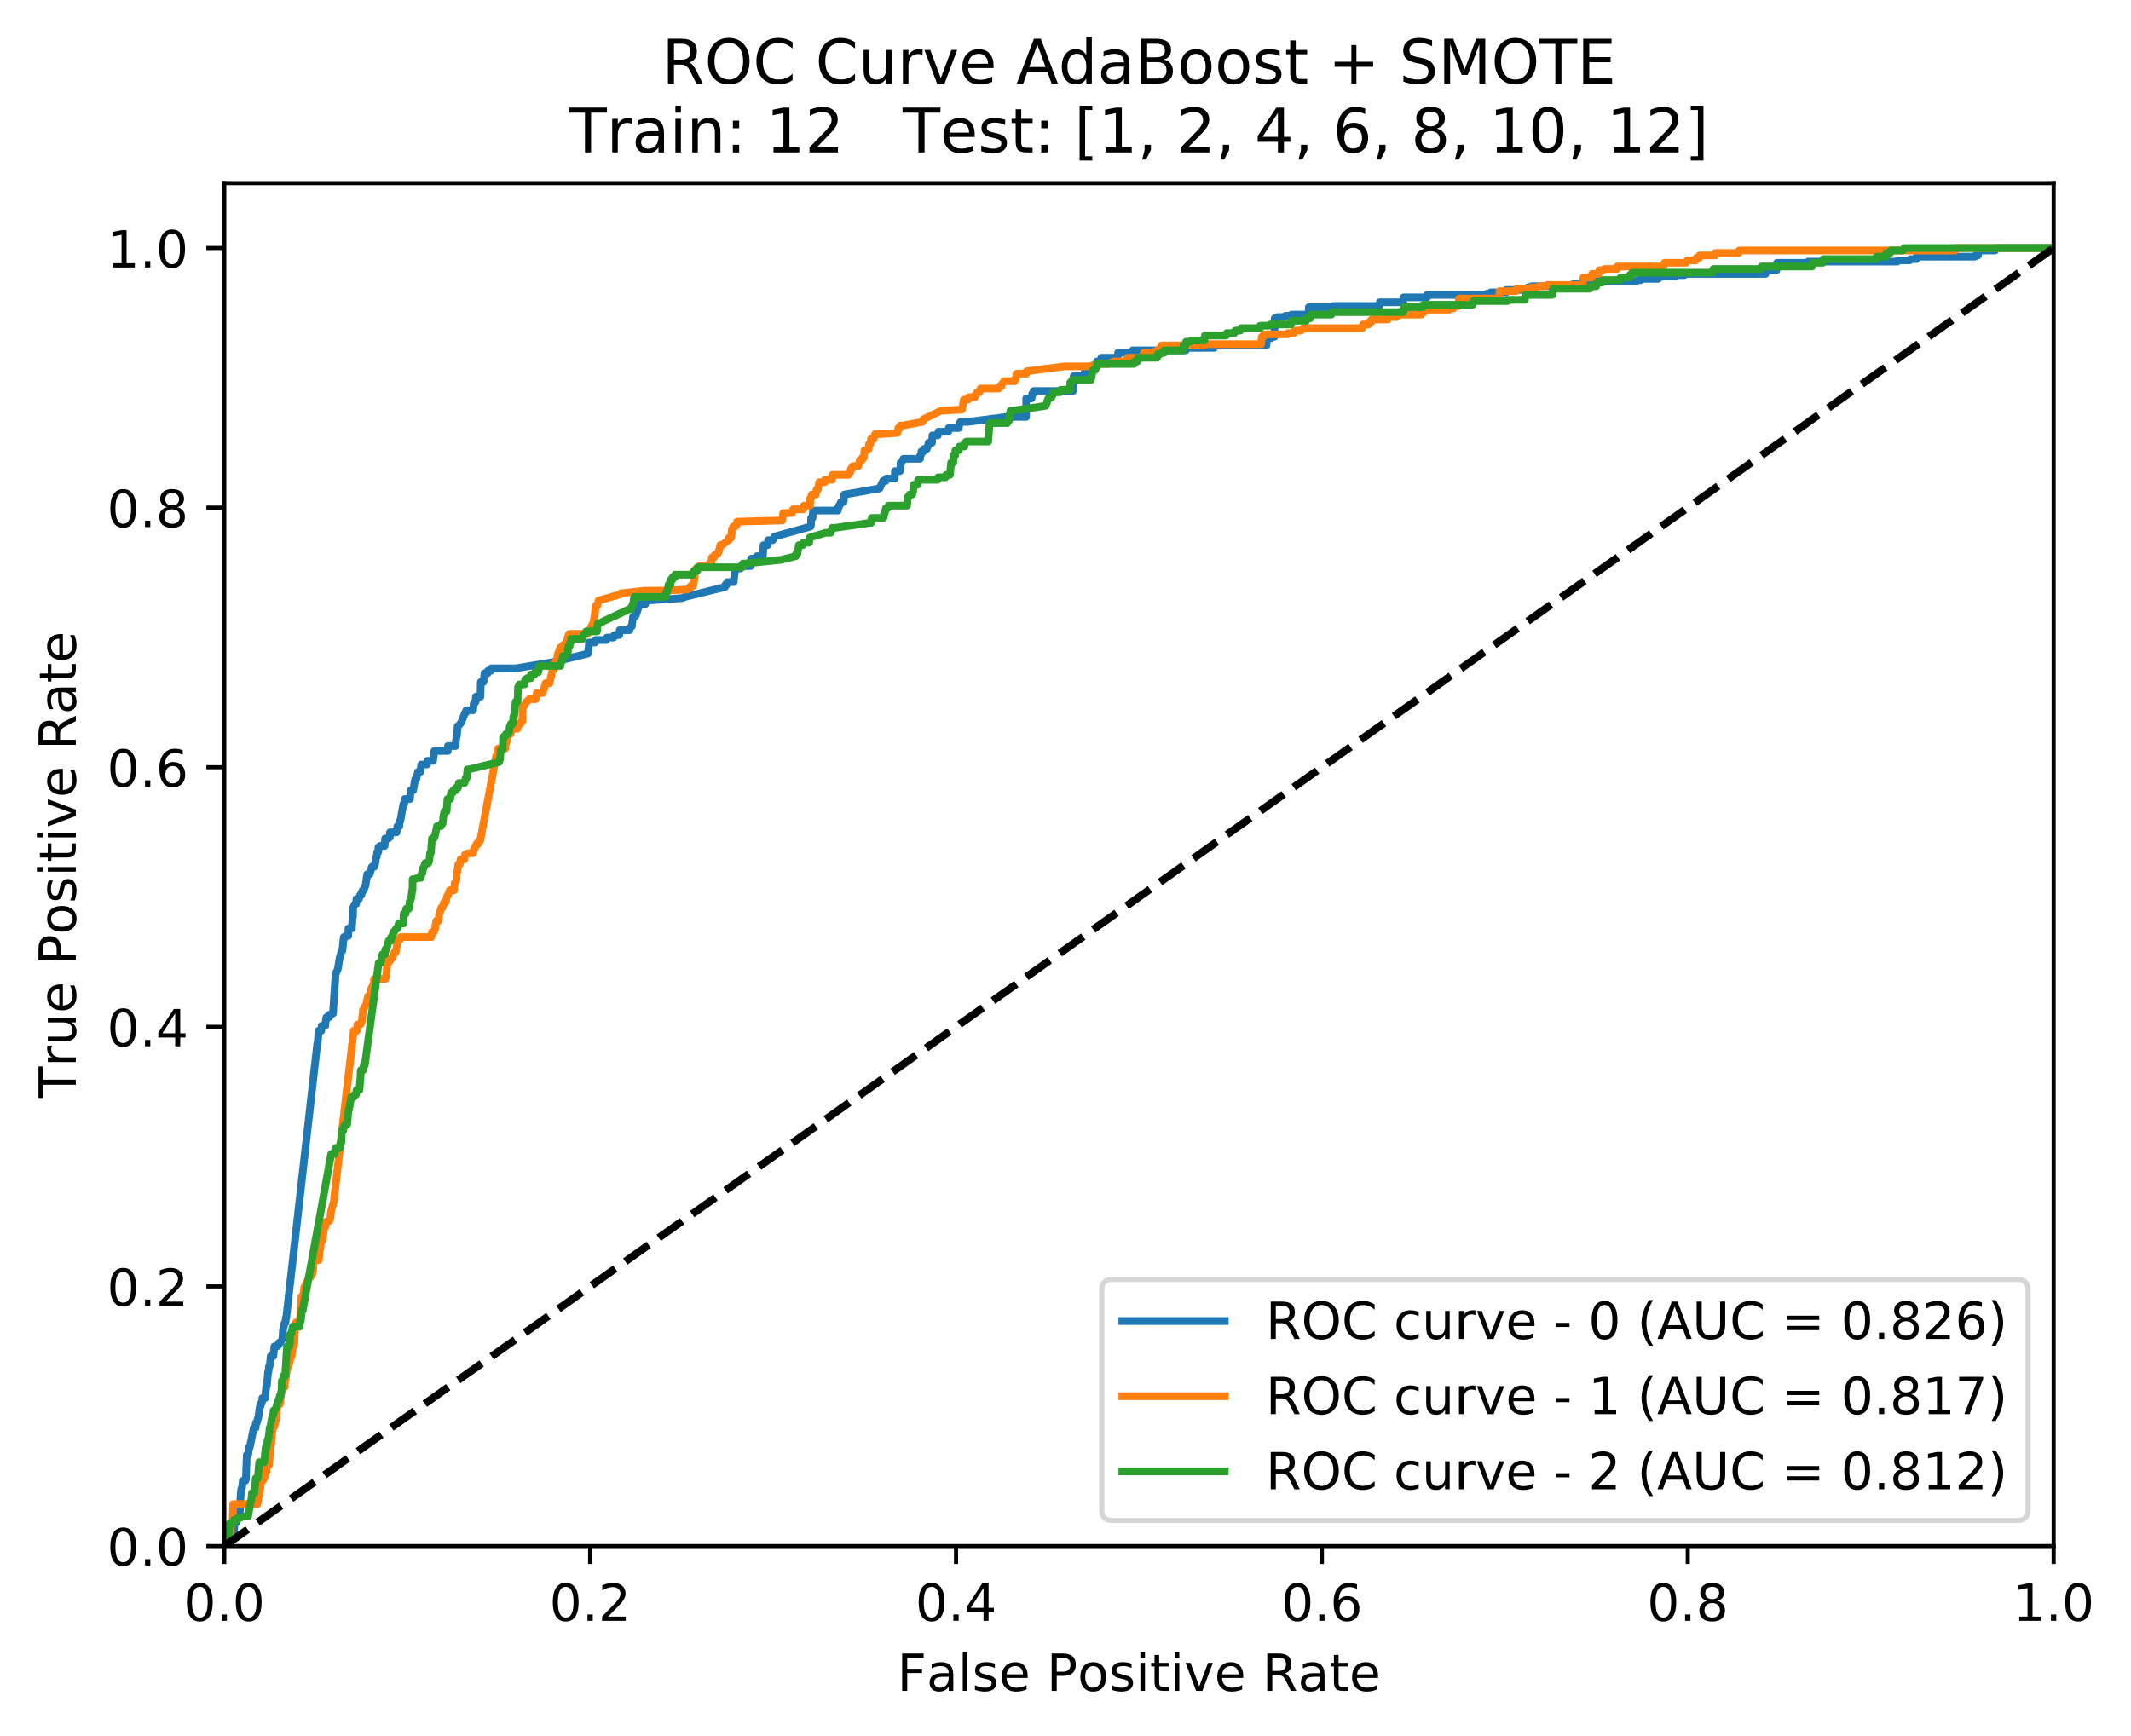 <?xml version="1.0" encoding="utf-8" standalone="no"?>
<!DOCTYPE svg PUBLIC "-//W3C//DTD SVG 1.1//EN"
  "http://www.w3.org/Graphics/SVG/1.1/DTD/svg11.dtd">
<!-- Created with matplotlib (http://matplotlib.org/) -->
<svg height="339pt" version="1.1" viewBox="0 0 416 339" width="416pt" xmlns="http://www.w3.org/2000/svg" xmlns:xlink="http://www.w3.org/1999/xlink">
 <defs>
  <style type="text/css">
*{stroke-linecap:butt;stroke-linejoin:round;}
  </style>
 </defs>
 <g id="figure_1">
  <g id="patch_1">
   <path d="M 0 339.424 
L 416.053 339.424 
L 416.053 0 
L 0 0 
z
" style="fill:#ffffff;"/>
  </g>
  <g id="axes_1">
   <g id="patch_2">
    <path d="M 43.781 301.868 
L 400.901 301.868 
L 400.901 35.755 
L 43.781 35.755 
z
" style="fill:#ffffff;"/>
   </g>
   <g id="matplotlib.axis_1">
    <g id="xtick_1">
     <g id="line2d_1">
      <defs>
       <path d="M 0 0 
L 0 3.5 
" id="mff4fdbb12c" style="stroke:#000000;stroke-width:0.8;"/>
      </defs>
      <g>
       <use style="stroke:#000000;stroke-width:0.8;" x="43.781" xlink:href="#mff4fdbb12c" y="301.868"/>
      </g>
     </g>
     <g id="text_1">
      <!-- 0.0 -->
      <defs>
       <path d="M 31.781 66.406 
Q 24.172 66.406 20.328 58.906 
Q 16.5 51.422 16.5 36.375 
Q 16.5 21.391 20.328 13.891 
Q 24.172 6.391 31.781 6.391 
Q 39.453 6.391 43.281 13.891 
Q 47.125 21.391 47.125 36.375 
Q 47.125 51.422 43.281 58.906 
Q 39.453 66.406 31.781 66.406 
M 31.781 74.219 
Q 44.047 74.219 50.516 64.516 
Q 56.984 54.828 56.984 36.375 
Q 56.984 17.969 50.516 8.266 
Q 44.047 -1.422 31.781 -1.422 
Q 19.531 -1.422 13.062 8.266 
Q 6.594 17.969 6.594 36.375 
Q 6.594 54.828 13.062 64.516 
Q 19.531 74.219 31.781 74.219 
" id="DejaVuSans-30"/>
       <path d="M 10.688 12.406 
L 21 12.406 
L 21 0 
L 10.688 0 
z
" id="DejaVuSans-2e"/>
      </defs>
      <g transform="translate(35.83 316.466)scale(0.1 -0.1)">
       <use xlink:href="#DejaVuSans-30"/>
       <use x="63.623" xlink:href="#DejaVuSans-2e"/>
       <use x="95.41" xlink:href="#DejaVuSans-30"/>
      </g>
     </g>
    </g>
    <g id="xtick_2">
     <g id="line2d_2">
      <g>
       <use style="stroke:#000000;stroke-width:0.8;" x="115.205" xlink:href="#mff4fdbb12c" y="301.868"/>
      </g>
     </g>
     <g id="text_2">
      <!-- 0.2 -->
      <defs>
       <path d="M 19.188 8.297 
L 53.609 8.297 
L 53.609 0 
L 7.328 0 
L 7.328 8.297 
Q 12.938 14.109 22.625 23.891 
Q 32.328 33.688 34.812 36.531 
Q 39.547 41.844 41.422 45.531 
Q 43.312 49.219 43.312 52.781 
Q 43.312 58.594 39.234 62.25 
Q 35.156 65.922 28.609 65.922 
Q 23.969 65.922 18.812 64.312 
Q 13.672 62.703 7.812 59.422 
L 7.812 69.391 
Q 13.766 71.781 18.938 73 
Q 24.125 74.219 28.422 74.219 
Q 39.75 74.219 46.484 68.547 
Q 53.219 62.891 53.219 53.422 
Q 53.219 48.922 51.531 44.891 
Q 49.859 40.875 45.406 35.406 
Q 44.188 33.984 37.641 27.219 
Q 31.109 20.453 19.188 8.297 
" id="DejaVuSans-32"/>
      </defs>
      <g transform="translate(107.254 316.466)scale(0.1 -0.1)">
       <use xlink:href="#DejaVuSans-30"/>
       <use x="63.623" xlink:href="#DejaVuSans-2e"/>
       <use x="95.41" xlink:href="#DejaVuSans-32"/>
      </g>
     </g>
    </g>
    <g id="xtick_3">
     <g id="line2d_3">
      <g>
       <use style="stroke:#000000;stroke-width:0.8;" x="186.629" xlink:href="#mff4fdbb12c" y="301.868"/>
      </g>
     </g>
     <g id="text_3">
      <!-- 0.4 -->
      <defs>
       <path d="M 37.797 64.312 
L 12.891 25.391 
L 37.797 25.391 
z
M 35.203 72.906 
L 47.609 72.906 
L 47.609 25.391 
L 58.016 25.391 
L 58.016 17.188 
L 47.609 17.188 
L 47.609 0 
L 37.797 0 
L 37.797 17.188 
L 4.891 17.188 
L 4.891 26.703 
z
" id="DejaVuSans-34"/>
      </defs>
      <g transform="translate(178.678 316.466)scale(0.1 -0.1)">
       <use xlink:href="#DejaVuSans-30"/>
       <use x="63.623" xlink:href="#DejaVuSans-2e"/>
       <use x="95.41" xlink:href="#DejaVuSans-34"/>
      </g>
     </g>
    </g>
    <g id="xtick_4">
     <g id="line2d_4">
      <g>
       <use style="stroke:#000000;stroke-width:0.8;" x="258.053" xlink:href="#mff4fdbb12c" y="301.868"/>
      </g>
     </g>
     <g id="text_4">
      <!-- 0.6 -->
      <defs>
       <path d="M 33.016 40.375 
Q 26.375 40.375 22.484 35.828 
Q 18.609 31.297 18.609 23.391 
Q 18.609 15.531 22.484 10.953 
Q 26.375 6.391 33.016 6.391 
Q 39.656 6.391 43.531 10.953 
Q 47.406 15.531 47.406 23.391 
Q 47.406 31.297 43.531 35.828 
Q 39.656 40.375 33.016 40.375 
M 52.594 71.297 
L 52.594 62.312 
Q 48.875 64.062 45.094 64.984 
Q 41.312 65.922 37.594 65.922 
Q 27.828 65.922 22.672 59.328 
Q 17.531 52.734 16.797 39.406 
Q 19.672 43.656 24.016 45.922 
Q 28.375 48.188 33.594 48.188 
Q 44.578 48.188 50.953 41.516 
Q 57.328 34.859 57.328 23.391 
Q 57.328 12.156 50.688 5.359 
Q 44.047 -1.422 33.016 -1.422 
Q 20.359 -1.422 13.672 8.266 
Q 6.984 17.969 6.984 36.375 
Q 6.984 53.656 15.188 63.938 
Q 23.391 74.219 37.203 74.219 
Q 40.922 74.219 44.703 73.484 
Q 48.484 72.75 52.594 71.297 
" id="DejaVuSans-36"/>
      </defs>
      <g transform="translate(250.102 316.466)scale(0.1 -0.1)">
       <use xlink:href="#DejaVuSans-30"/>
       <use x="63.623" xlink:href="#DejaVuSans-2e"/>
       <use x="95.41" xlink:href="#DejaVuSans-36"/>
      </g>
     </g>
    </g>
    <g id="xtick_5">
     <g id="line2d_5">
      <g>
       <use style="stroke:#000000;stroke-width:0.8;" x="329.477" xlink:href="#mff4fdbb12c" y="301.868"/>
      </g>
     </g>
     <g id="text_5">
      <!-- 0.8 -->
      <defs>
       <path d="M 31.781 34.625 
Q 24.75 34.625 20.719 30.859 
Q 16.703 27.094 16.703 20.516 
Q 16.703 13.922 20.719 10.156 
Q 24.75 6.391 31.781 6.391 
Q 38.812 6.391 42.859 10.172 
Q 46.922 13.969 46.922 20.516 
Q 46.922 27.094 42.891 30.859 
Q 38.875 34.625 31.781 34.625 
M 21.922 38.812 
Q 15.578 40.375 12.031 44.719 
Q 8.5 49.078 8.5 55.328 
Q 8.5 64.062 14.719 69.141 
Q 20.953 74.219 31.781 74.219 
Q 42.672 74.219 48.875 69.141 
Q 55.078 64.062 55.078 55.328 
Q 55.078 49.078 51.531 44.719 
Q 48 40.375 41.703 38.812 
Q 48.828 37.156 52.797 32.312 
Q 56.781 27.484 56.781 20.516 
Q 56.781 9.906 50.312 4.234 
Q 43.844 -1.422 31.781 -1.422 
Q 19.734 -1.422 13.25 4.234 
Q 6.781 9.906 6.781 20.516 
Q 6.781 27.484 10.781 32.312 
Q 14.797 37.156 21.922 38.812 
M 18.312 54.391 
Q 18.312 48.734 21.844 45.562 
Q 25.391 42.391 31.781 42.391 
Q 38.141 42.391 41.719 45.562 
Q 45.312 48.734 45.312 54.391 
Q 45.312 60.062 41.719 63.234 
Q 38.141 66.406 31.781 66.406 
Q 25.391 66.406 21.844 63.234 
Q 18.312 60.062 18.312 54.391 
" id="DejaVuSans-38"/>
      </defs>
      <g transform="translate(321.526 316.466)scale(0.1 -0.1)">
       <use xlink:href="#DejaVuSans-30"/>
       <use x="63.623" xlink:href="#DejaVuSans-2e"/>
       <use x="95.41" xlink:href="#DejaVuSans-38"/>
      </g>
     </g>
    </g>
    <g id="xtick_6">
     <g id="line2d_6">
      <g>
       <use style="stroke:#000000;stroke-width:0.8;" x="400.901" xlink:href="#mff4fdbb12c" y="301.868"/>
      </g>
     </g>
     <g id="text_6">
      <!-- 1.0 -->
      <defs>
       <path d="M 12.406 8.297 
L 28.516 8.297 
L 28.516 63.922 
L 10.984 60.406 
L 10.984 69.391 
L 28.422 72.906 
L 38.281 72.906 
L 38.281 8.297 
L 54.391 8.297 
L 54.391 0 
L 12.406 0 
z
" id="DejaVuSans-31"/>
      </defs>
      <g transform="translate(392.95 316.466)scale(0.1 -0.1)">
       <use xlink:href="#DejaVuSans-31"/>
       <use x="63.623" xlink:href="#DejaVuSans-2e"/>
       <use x="95.41" xlink:href="#DejaVuSans-30"/>
      </g>
     </g>
    </g>
    <g id="text_7">
     <!-- False Positive Rate -->
     <defs>
      <path d="M 9.812 72.906 
L 51.703 72.906 
L 51.703 64.594 
L 19.672 64.594 
L 19.672 43.109 
L 48.578 43.109 
L 48.578 34.812 
L 19.672 34.812 
L 19.672 0 
L 9.812 0 
z
" id="DejaVuSans-46"/>
      <path d="M 34.281 27.484 
Q 23.391 27.484 19.188 25 
Q 14.984 22.516 14.984 16.5 
Q 14.984 11.719 18.141 8.906 
Q 21.297 6.109 26.703 6.109 
Q 34.188 6.109 38.703 11.406 
Q 43.219 16.703 43.219 25.484 
L 43.219 27.484 
z
M 52.203 31.203 
L 52.203 0 
L 43.219 0 
L 43.219 8.297 
Q 40.141 3.328 35.547 0.953 
Q 30.953 -1.422 24.312 -1.422 
Q 15.922 -1.422 10.953 3.297 
Q 6 8.016 6 15.922 
Q 6 25.141 12.172 29.828 
Q 18.359 34.516 30.609 34.516 
L 43.219 34.516 
L 43.219 35.406 
Q 43.219 41.609 39.141 45 
Q 35.062 48.391 27.688 48.391 
Q 23 48.391 18.547 47.266 
Q 14.109 46.141 10.016 43.891 
L 10.016 52.203 
Q 14.938 54.109 19.578 55.047 
Q 24.219 56 28.609 56 
Q 40.484 56 46.344 49.844 
Q 52.203 43.703 52.203 31.203 
" id="DejaVuSans-61"/>
      <path d="M 9.422 75.984 
L 18.406 75.984 
L 18.406 0 
L 9.422 0 
z
" id="DejaVuSans-6c"/>
      <path d="M 44.281 53.078 
L 44.281 44.578 
Q 40.484 46.531 36.375 47.5 
Q 32.281 48.484 27.875 48.484 
Q 21.188 48.484 17.844 46.438 
Q 14.5 44.391 14.5 40.281 
Q 14.5 37.156 16.891 35.375 
Q 19.281 33.594 26.516 31.984 
L 29.594 31.297 
Q 39.156 29.25 43.188 25.516 
Q 47.219 21.781 47.219 15.094 
Q 47.219 7.469 41.188 3.016 
Q 35.156 -1.422 24.609 -1.422 
Q 20.219 -1.422 15.453 -0.562 
Q 10.688 0.297 5.422 2 
L 5.422 11.281 
Q 10.406 8.688 15.234 7.391 
Q 20.062 6.109 24.812 6.109 
Q 31.156 6.109 34.562 8.281 
Q 37.984 10.453 37.984 14.406 
Q 37.984 18.062 35.516 20.016 
Q 33.062 21.969 24.703 23.781 
L 21.578 24.516 
Q 13.234 26.266 9.516 29.906 
Q 5.812 33.547 5.812 39.891 
Q 5.812 47.609 11.281 51.797 
Q 16.75 56 26.812 56 
Q 31.781 56 36.172 55.266 
Q 40.578 54.547 44.281 53.078 
" id="DejaVuSans-73"/>
      <path d="M 56.203 29.594 
L 56.203 25.203 
L 14.891 25.203 
Q 15.484 15.922 20.484 11.062 
Q 25.484 6.203 34.422 6.203 
Q 39.594 6.203 44.453 7.469 
Q 49.312 8.734 54.109 11.281 
L 54.109 2.781 
Q 49.266 0.734 44.188 -0.344 
Q 39.109 -1.422 33.891 -1.422 
Q 20.797 -1.422 13.156 6.188 
Q 5.516 13.812 5.516 26.812 
Q 5.516 40.234 12.766 48.109 
Q 20.016 56 32.328 56 
Q 43.359 56 49.781 48.891 
Q 56.203 41.797 56.203 29.594 
M 47.219 32.234 
Q 47.125 39.594 43.094 43.984 
Q 39.062 48.391 32.422 48.391 
Q 24.906 48.391 20.391 44.141 
Q 15.875 39.891 15.188 32.172 
z
" id="DejaVuSans-65"/>
      <path id="DejaVuSans-20"/>
      <path d="M 19.672 64.797 
L 19.672 37.406 
L 32.078 37.406 
Q 38.969 37.406 42.719 40.969 
Q 46.484 44.531 46.484 51.125 
Q 46.484 57.672 42.719 61.234 
Q 38.969 64.797 32.078 64.797 
z
M 9.812 72.906 
L 32.078 72.906 
Q 44.344 72.906 50.609 67.359 
Q 56.891 61.812 56.891 51.125 
Q 56.891 40.328 50.609 34.812 
Q 44.344 29.297 32.078 29.297 
L 19.672 29.297 
L 19.672 0 
L 9.812 0 
z
" id="DejaVuSans-50"/>
      <path d="M 30.609 48.391 
Q 23.391 48.391 19.188 42.75 
Q 14.984 37.109 14.984 27.297 
Q 14.984 17.484 19.156 11.844 
Q 23.344 6.203 30.609 6.203 
Q 37.797 6.203 41.984 11.859 
Q 46.188 17.531 46.188 27.297 
Q 46.188 37.016 41.984 42.703 
Q 37.797 48.391 30.609 48.391 
M 30.609 56 
Q 42.328 56 49.016 48.375 
Q 55.719 40.766 55.719 27.297 
Q 55.719 13.875 49.016 6.219 
Q 42.328 -1.422 30.609 -1.422 
Q 18.844 -1.422 12.172 6.219 
Q 5.516 13.875 5.516 27.297 
Q 5.516 40.766 12.172 48.375 
Q 18.844 56 30.609 56 
" id="DejaVuSans-6f"/>
      <path d="M 9.422 54.688 
L 18.406 54.688 
L 18.406 0 
L 9.422 0 
z
M 9.422 75.984 
L 18.406 75.984 
L 18.406 64.594 
L 9.422 64.594 
z
" id="DejaVuSans-69"/>
      <path d="M 18.312 70.219 
L 18.312 54.688 
L 36.812 54.688 
L 36.812 47.703 
L 18.312 47.703 
L 18.312 18.016 
Q 18.312 11.328 20.141 9.422 
Q 21.969 7.516 27.594 7.516 
L 36.812 7.516 
L 36.812 0 
L 27.594 0 
Q 17.188 0 13.234 3.875 
Q 9.281 7.766 9.281 18.016 
L 9.281 47.703 
L 2.688 47.703 
L 2.688 54.688 
L 9.281 54.688 
L 9.281 70.219 
z
" id="DejaVuSans-74"/>
      <path d="M 2.984 54.688 
L 12.5 54.688 
L 29.594 8.797 
L 46.688 54.688 
L 56.203 54.688 
L 35.688 0 
L 23.484 0 
z
" id="DejaVuSans-76"/>
      <path d="M 44.391 34.188 
Q 47.562 33.109 50.562 29.594 
Q 53.562 26.078 56.594 19.922 
L 66.609 0 
L 56 0 
L 46.688 18.703 
Q 43.062 26.031 39.672 28.422 
Q 36.281 30.812 30.422 30.812 
L 19.672 30.812 
L 19.672 0 
L 9.812 0 
L 9.812 72.906 
L 32.078 72.906 
Q 44.578 72.906 50.734 67.672 
Q 56.891 62.453 56.891 51.906 
Q 56.891 45.016 53.688 40.469 
Q 50.484 35.938 44.391 34.188 
M 19.672 64.797 
L 19.672 38.922 
L 32.078 38.922 
Q 39.203 38.922 42.844 42.219 
Q 46.484 45.516 46.484 51.906 
Q 46.484 58.297 42.844 61.547 
Q 39.203 64.797 32.078 64.797 
z
" id="DejaVuSans-52"/>
     </defs>
     <g transform="translate(175.136 330.144)scale(0.1 -0.1)">
      <use xlink:href="#DejaVuSans-46"/>
      <use x="57.379" xlink:href="#DejaVuSans-61"/>
      <use x="118.658" xlink:href="#DejaVuSans-6c"/>
      <use x="146.441" xlink:href="#DejaVuSans-73"/>
      <use x="198.541" xlink:href="#DejaVuSans-65"/>
      <use x="260.064" xlink:href="#DejaVuSans-20"/>
      <use x="291.852" xlink:href="#DejaVuSans-50"/>
      <use x="352.107" xlink:href="#DejaVuSans-6f"/>
      <use x="413.289" xlink:href="#DejaVuSans-73"/>
      <use x="465.389" xlink:href="#DejaVuSans-69"/>
      <use x="493.172" xlink:href="#DejaVuSans-74"/>
      <use x="532.381" xlink:href="#DejaVuSans-69"/>
      <use x="560.164" xlink:href="#DejaVuSans-76"/>
      <use x="619.344" xlink:href="#DejaVuSans-65"/>
      <use x="680.867" xlink:href="#DejaVuSans-20"/>
      <use x="712.654" xlink:href="#DejaVuSans-52"/>
      <use x="782.105" xlink:href="#DejaVuSans-61"/>
      <use x="843.385" xlink:href="#DejaVuSans-74"/>
      <use x="882.594" xlink:href="#DejaVuSans-65"/>
     </g>
    </g>
   </g>
   <g id="matplotlib.axis_2">
    <g id="ytick_1">
     <g id="line2d_7">
      <defs>
       <path d="M 0 0 
L -3.5 0 
" id="m9f3136d03b" style="stroke:#000000;stroke-width:0.8;"/>
      </defs>
      <g>
       <use style="stroke:#000000;stroke-width:0.8;" x="43.781" xlink:href="#m9f3136d03b" y="301.868"/>
      </g>
     </g>
     <g id="text_8">
      <!-- 0.0 -->
      <g transform="translate(20.878 305.667)scale(0.1 -0.1)">
       <use xlink:href="#DejaVuSans-30"/>
       <use x="63.623" xlink:href="#DejaVuSans-2e"/>
       <use x="95.41" xlink:href="#DejaVuSans-30"/>
      </g>
     </g>
    </g>
    <g id="ytick_2">
     <g id="line2d_8">
      <g>
       <use style="stroke:#000000;stroke-width:0.8;" x="43.781" xlink:href="#m9f3136d03b" y="251.179"/>
      </g>
     </g>
     <g id="text_9">
      <!-- 0.2 -->
      <g transform="translate(20.878 254.979)scale(0.1 -0.1)">
       <use xlink:href="#DejaVuSans-30"/>
       <use x="63.623" xlink:href="#DejaVuSans-2e"/>
       <use x="95.41" xlink:href="#DejaVuSans-32"/>
      </g>
     </g>
    </g>
    <g id="ytick_3">
     <g id="line2d_9">
      <g>
       <use style="stroke:#000000;stroke-width:0.8;" x="43.781" xlink:href="#m9f3136d03b" y="200.492"/>
      </g>
     </g>
     <g id="text_10">
      <!-- 0.4 -->
      <g transform="translate(20.878 204.291)scale(0.1 -0.1)">
       <use xlink:href="#DejaVuSans-30"/>
       <use x="63.623" xlink:href="#DejaVuSans-2e"/>
       <use x="95.41" xlink:href="#DejaVuSans-34"/>
      </g>
     </g>
    </g>
    <g id="ytick_4">
     <g id="line2d_10">
      <g>
       <use style="stroke:#000000;stroke-width:0.8;" x="43.781" xlink:href="#m9f3136d03b" y="149.804"/>
      </g>
     </g>
     <g id="text_11">
      <!-- 0.6 -->
      <g transform="translate(20.878 153.603)scale(0.1 -0.1)">
       <use xlink:href="#DejaVuSans-30"/>
       <use x="63.623" xlink:href="#DejaVuSans-2e"/>
       <use x="95.41" xlink:href="#DejaVuSans-36"/>
      </g>
     </g>
    </g>
    <g id="ytick_5">
     <g id="line2d_11">
      <g>
       <use style="stroke:#000000;stroke-width:0.8;" x="43.781" xlink:href="#m9f3136d03b" y="99.115"/>
      </g>
     </g>
     <g id="text_12">
      <!-- 0.8 -->
      <g transform="translate(20.878 102.915)scale(0.1 -0.1)">
       <use xlink:href="#DejaVuSans-30"/>
       <use x="63.623" xlink:href="#DejaVuSans-2e"/>
       <use x="95.41" xlink:href="#DejaVuSans-38"/>
      </g>
     </g>
    </g>
    <g id="ytick_6">
     <g id="line2d_12">
      <g>
       <use style="stroke:#000000;stroke-width:0.8;" x="43.781" xlink:href="#m9f3136d03b" y="48.428"/>
      </g>
     </g>
     <g id="text_13">
      <!-- 1.0 -->
      <g transform="translate(20.878 52.227)scale(0.1 -0.1)">
       <use xlink:href="#DejaVuSans-31"/>
       <use x="63.623" xlink:href="#DejaVuSans-2e"/>
       <use x="95.41" xlink:href="#DejaVuSans-30"/>
      </g>
     </g>
    </g>
    <g id="text_14">
     <!-- True Positive Rate -->
     <defs>
      <path d="M -0.297 72.906 
L 61.375 72.906 
L 61.375 64.594 
L 35.5 64.594 
L 35.5 0 
L 25.594 0 
L 25.594 64.594 
L -0.297 64.594 
z
" id="DejaVuSans-54"/>
      <path d="M 41.109 46.297 
Q 39.594 47.172 37.812 47.578 
Q 36.031 48 33.891 48 
Q 26.266 48 22.188 43.047 
Q 18.109 38.094 18.109 28.812 
L 18.109 0 
L 9.078 0 
L 9.078 54.688 
L 18.109 54.688 
L 18.109 46.188 
Q 20.953 51.172 25.484 53.578 
Q 30.031 56 36.531 56 
Q 37.453 56 38.578 55.875 
Q 39.703 55.766 41.062 55.516 
z
" id="DejaVuSans-72"/>
      <path d="M 8.5 21.578 
L 8.5 54.688 
L 17.484 54.688 
L 17.484 21.922 
Q 17.484 14.156 20.5 10.266 
Q 23.531 6.391 29.594 6.391 
Q 36.859 6.391 41.078 11.031 
Q 45.312 15.672 45.312 23.688 
L 45.312 54.688 
L 54.297 54.688 
L 54.297 0 
L 45.312 0 
L 45.312 8.406 
Q 42.047 3.422 37.719 1 
Q 33.406 -1.422 27.688 -1.422 
Q 18.266 -1.422 13.375 4.438 
Q 8.5 10.297 8.5 21.578 
M 31.109 56 
z
" id="DejaVuSans-75"/>
     </defs>
     <g transform="translate(14.798 214.358)rotate(-90)scale(0.1 -0.1)">
      <use xlink:href="#DejaVuSans-54"/>
      <use x="60.865" xlink:href="#DejaVuSans-72"/>
      <use x="101.979" xlink:href="#DejaVuSans-75"/>
      <use x="165.357" xlink:href="#DejaVuSans-65"/>
      <use x="226.881" xlink:href="#DejaVuSans-20"/>
      <use x="258.668" xlink:href="#DejaVuSans-50"/>
      <use x="318.924" xlink:href="#DejaVuSans-6f"/>
      <use x="380.105" xlink:href="#DejaVuSans-73"/>
      <use x="432.205" xlink:href="#DejaVuSans-69"/>
      <use x="459.988" xlink:href="#DejaVuSans-74"/>
      <use x="499.197" xlink:href="#DejaVuSans-69"/>
      <use x="526.98" xlink:href="#DejaVuSans-76"/>
      <use x="586.16" xlink:href="#DejaVuSans-65"/>
      <use x="647.684" xlink:href="#DejaVuSans-20"/>
      <use x="679.471" xlink:href="#DejaVuSans-52"/>
      <use x="748.922" xlink:href="#DejaVuSans-61"/>
      <use x="810.201" xlink:href="#DejaVuSans-74"/>
      <use x="849.41" xlink:href="#DejaVuSans-65"/>
     </g>
    </g>
   </g>
   <g id="line2d_13">
    <path clip-path="url(#pce4d6f63e4)" d="M 43.781 301.868 
L 44.036 300.423 
L 45.31 300.423 
L 45.364 300.183 
L 45.407 299.22 
L 45.658 299.22 
L 45.781 297.295 
L 46.129 297.295 
L 46.808 295.369 
L 46.947 292.481 
L 47.048 291.037 
L 47.156 290.555 
L 47.233 290.555 
L 47.403 289.111 
L 47.905 289.111 
L 47.998 288.871 
L 48.179 284.057 
L 48.449 284.057 
L 48.6 282.613 
L 48.754 282.613 
L 49.542 278.762 
L 49.909 278.762 
L 49.951 277.799 
L 50.144 277.799 
L 50.361 276.836 
L 50.419 276.836 
L 50.712 274.67 
L 50.809 274.67 
L 50.951 273.948 
L 51.125 273.948 
L 51.206 272.985 
L 51.766 272.985 
L 51.967 270.579 
L 52.083 270.579 
L 52.33 267.931 
L 52.388 267.931 
L 52.523 266.728 
L 52.658 266.728 
L 52.847 264.802 
L 53.349 264.802 
L 53.569 262.877 
L 54.091 262.877 
L 54.145 262.636 
L 54.376 262.636 
L 54.484 262.155 
L 54.735 262.155 
L 55.129 261.433 
L 55.237 259.748 
L 55.562 258.304 
L 55.716 258.304 
L 55.797 257.341 
L 55.874 257.341 
L 61.948 203.669 
L 62.025 203.669 
L 62.18 201.262 
L 62.72 201.262 
L 62.782 200.299 
L 63.477 200.299 
L 63.597 199.336 
L 63.72 198.614 
L 64.261 198.614 
L 64.292 198.133 
L 64.639 198.133 
L 64.751 197.892 
L 65.002 197.892 
L 65.516 190.19 
L 65.944 189.227 
L 66.296 187.061 
L 66.697 185.617 
L 66.832 185.617 
L 67.107 182.97 
L 67.415 182.97 
L 67.527 182.729 
L 67.991 182.729 
L 68.014 181.285 
L 68.697 181.285 
L 68.817 179.119 
L 68.894 179.119 
L 68.941 177.193 
L 69.296 176.471 
L 69.528 176.471 
L 69.589 175.509 
L 70.091 175.509 
L 70.292 174.786 
L 70.524 174.786 
L 70.555 174.305 
L 70.709 174.305 
L 70.798 173.824 
L 70.991 173.824 
L 71.362 172.861 
L 71.686 170.695 
L 72.169 170.695 
L 72.589 169.251 
L 73.034 169.251 
L 73.103 168.769 
L 73.219 168.769 
L 73.358 167.807 
L 73.427 167.325 
L 73.543 167.325 
L 73.644 166.363 
L 73.856 166.363 
L 73.879 165.4 
L 74.169 165.4 
L 74.223 165.159 
L 75.092 165.159 
L 75.184 163.715 
L 75.841 163.715 
L 75.895 163.474 
L 76.107 163.474 
L 76.13 162.512 
L 77.404 162.512 
L 77.578 161.308 
L 77.964 161.308 
L 77.987 160.345 
L 78.142 160.345 
L 78.744 156.976 
L 78.918 156.976 
L 78.999 156.013 
L 80.022 156.013 
L 80.169 154.328 
L 80.652 154.328 
L 81.038 152.162 
L 81.25 152.162 
L 81.594 150.718 
L 82.038 150.718 
L 82.246 149.274 
L 83.339 149.274 
L 83.443 148.552 
L 84.544 148.552 
L 84.783 146.626 
L 87.409 146.626 
L 87.432 145.664 
L 88.911 145.664 
L 89.111 143.738 
L 89.189 143.738 
L 89.332 141.813 
L 89.389 141.813 
L 90.034 141.091 
L 90.779 139.165 
L 90.934 139.165 
L 91.023 138.684 
L 92.347 138.684 
L 92.498 137.24 
L 92.691 137.24 
L 92.861 136.999 
L 92.884 136.036 
L 93.791 136.036 
L 93.861 133.148 
L 94.382 133.148 
L 94.587 131.463 
L 95.185 131.463 
L 95.235 130.982 
L 95.795 130.982 
L 95.903 130.501 
L 100.633 130.501 
L 107.861 129.297 
L 114.784 127.612 
L 115.001 125.446 
L 116.159 125.446 
L 116.286 124.965 
L 118.352 124.965 
L 118.48 124.484 
L 119.792 124.484 
L 119.92 124.002 
L 120.885 124.002 
L 120.966 123.039 
L 122.897 123.039 
L 122.928 122.558 
L 123.329 122.317 
L 123.588 120.392 
L 123.935 120.392 
L 123.97 120.151 
L 124.125 120.151 
L 124.623 118.707 
L 124.669 117.985 
L 125.962 117.985 
L 126.009 117.263 
L 126.24 117.263 
L 133.121 116.782 
L 133.777 116.541 
L 141.527 114.616 
L 141.635 114.134 
L 141.905 114.134 
L 141.975 113.653 
L 143.23 113.653 
L 143.261 113.171 
L 143.542 111.005 
L 144.508 111.005 
L 144.616 110.524 
L 146.527 110.524 
L 146.639 109.08 
L 147.682 109.08 
L 147.77 108.598 
L 148.929 108.598 
L 149.048 106.432 
L 149.859 106.432 
L 149.96 105.47 
L 150.848 105.47 
L 151.184 104.748 
L 151.242 104.748 
L 158.199 102.822 
L 158.311 102.581 
L 158.346 101.137 
L 158.616 101.137 
L 158.709 99.693 
L 163.555 99.693 
L 163.601 98.971 
L 163.794 98.971 
L 163.941 98.49 
L 164.038 98.49 
L 164.165 98.008 
L 164.686 98.008 
L 164.817 96.564 
L 171.698 95.361 
L 172.389 93.917 
L 172.91 93.917 
L 173.007 93.435 
L 174.667 93.435 
L 174.702 91.991 
L 175.687 91.991 
L 175.76 91.751 
L 175.814 90.306 
L 176.007 90.306 
L 176.362 89.584 
L 179.606 89.584 
L 179.652 88.862 
L 179.768 88.862 
L 179.872 88.14 
L 180.297 88.14 
L 180.366 87.659 
L 180.926 87.659 
L 181.054 87.178 
L 181.131 87.178 
L 181.274 86.456 
L 181.93 86.456 
L 182.023 85.011 
L 183.085 85.011 
L 183.189 84.289 
L 185.12 84.289 
L 185.204 83.567 
L 187.174 83.567 
L 187.313 82.605 
L 187.409 82.605 
L 187.483 82.364 
L 188.95 82.364 
L 196.491 81.401 
L 200.313 81.401 
L 200.333 77.791 
L 201.375 77.791 
L 201.514 76.828 
L 201.746 76.828 
L 201.777 76.347 
L 209.46 76.347 
L 209.588 73.459 
L 211.596 73.459 
L 211.719 72.737 
L 212.144 72.737 
L 212.271 72.255 
L 212.831 72.255 
L 212.916 71.533 
L 213.399 71.533 
L 213.472 71.292 
L 214.032 71.292 
L 214.136 70.57 
L 214.87 70.57 
L 214.993 69.848 
L 217.696 69.848 
L 218.194 69.608 
L 218.26 68.886 
L 221.079 68.886 
L 221.11 68.404 
L 231.473 68.404 
L 231.562 67.923 
L 236.987 67.923 
L 237.172 67.442 
L 247.23 67.442 
L 247.362 65.997 
L 248.192 65.997 
L 248.42 65.757 
L 248.806 65.757 
L 248.825 62.146 
L 249.308 62.146 
L 249.362 61.906 
L 250.752 61.906 
L 250.922 61.665 
L 251.983 61.665 
L 252.134 61.424 
L 255.466 61.424 
L 255.501 59.98 
L 259.555 59.98 
L 260.312 59.74 
L 269.266 59.74 
L 269.351 59.018 
L 273.907 59.018 
L 274.027 58.055 
L 278.564 58.055 
L 278.595 57.573 
L 290.047 57.573 
L 290.255 57.333 
L 290.893 57.333 
L 290.985 57.092 
L 293.981 57.092 
L 294.012 56.611 
L 297.101 56.611 
L 297.155 56.37 
L 298.101 56.37 
L 298.233 56.129 
L 299.001 55.889 
L 306.067 55.889 
L 307.314 55.407 
L 309.052 55.407 
L 309.179 54.926 
L 319.465 54.926 
L 319.616 54.685 
L 320.319 54.685 
L 320.45 54.445 
L 323.67 54.445 
L 324.299 53.963 
L 326.998 53.963 
L 327.168 53.723 
L 328.805 53.723 
L 329.033 53.482 
L 344.667 53.482 
L 344.752 52.76 
L 346.798 52.76 
L 346.891 51.316 
L 352.857 51.316 
L 352.988 51.075 
L 370.375 51.075 
L 370.467 50.834 
L 372.823 50.834 
L 372.973 50.594 
L 374.093 50.594 
L 374.143 50.112 
L 385.549 50.112 
L 385.603 49.872 
L 386.125 49.872 
L 386.167 48.909 
L 389.468 48.909 
L 389.576 48.428 
L 400.901 48.428 
L 400.901 48.428 
" style="fill:none;stroke:#1f77b4;stroke-linecap:square;stroke-width:1.5;"/>
   </g>
   <g id="line2d_14">
    <path clip-path="url(#pce4d6f63e4)" d="M 43.781 301.868 
L 43.858 301.868 
L 43.897 301.868 
L 44.044 301.386 
L 44.082 301.386 
L 44.221 300.423 
L 44.897 300.423 
L 45.013 298.017 
L 45.167 298.017 
L 45.314 297.535 
L 45.391 297.535 
L 45.523 293.684 
L 50.253 293.684 
L 50.855 290.315 
L 50.913 289.111 
L 51.318 289.111 
L 51.349 288.63 
L 51.62 288.63 
L 51.755 287.426 
L 51.986 287.426 
L 52.052 286.704 
L 52.28 286.223 
L 52.546 285.982 
L 52.797 282.131 
L 52.913 282.131 
L 53.133 279.484 
L 53.191 279.484 
L 53.311 278.521 
L 53.562 278.521 
L 53.774 277.318 
L 53.89 277.318 
L 54.01 275.152 
L 54.106 275.152 
L 54.226 274.189 
L 54.631 274.189 
L 55.033 270.819 
L 55.593 270.819 
L 55.608 269.375 
L 55.763 269.375 
L 55.863 268.412 
L 56.11 266.968 
L 56.226 266.968 
L 56.628 265.524 
L 56.77 264.802 
L 56.925 264.802 
L 57.164 262.877 
L 57.319 262.877 
L 57.462 262.155 
L 57.651 258.304 
L 57.902 258.304 
L 57.975 258.063 
L 58.323 258.063 
L 58.585 257.582 
L 58.825 253.249 
L 59.056 253.249 
L 59.126 252.768 
L 59.242 252.768 
L 59.392 251.324 
L 59.547 251.324 
L 59.84 250.361 
L 59.994 250.361 
L 60.327 249.398 
L 60.578 249.398 
L 60.917 248.917 
L 61.037 247.954 
L 61.114 247.954 
L 61.276 246.029 
L 62.242 246.029 
L 62.365 244.103 
L 62.481 244.103 
L 62.551 243.622 
L 62.643 242.178 
L 62.952 242.178 
L 63.307 239.53 
L 63.52 239.53 
L 63.582 238.568 
L 63.968 238.568 
L 64.331 238.327 
L 64.477 237.846 
L 64.647 236.402 
L 65.192 234.476 
L 65.385 232.551 
L 69.049 201.262 
L 69.667 201.262 
L 69.744 200.058 
L 70.323 200.058 
L 70.528 199.577 
L 70.605 199.577 
L 70.868 197.17 
L 70.964 197.17 
L 71.262 196.448 
L 71.524 195.967 
L 71.841 194.523 
L 72.323 194.523 
L 72.416 193.078 
L 72.532 193.078 
L 72.679 192.597 
L 72.872 192.597 
L 73.042 191.153 
L 75.242 191.153 
L 75.351 190.672 
L 75.636 188.024 
L 75.81 188.024 
L 75.88 187.543 
L 76.208 187.543 
L 76.277 187.061 
L 76.567 187.061 
L 77.03 185.858 
L 77.262 185.858 
L 77.667 183.451 
L 78.053 183.451 
L 78.162 182.97 
L 84.212 182.97 
L 84.312 182.007 
L 84.699 182.007 
L 84.826 181.526 
L 84.903 181.526 
L 85.146 179.841 
L 85.59 179.841 
L 85.706 178.637 
L 86.166 177.193 
L 86.394 177.193 
L 86.668 176.231 
L 86.957 176.231 
L 87.359 174.786 
L 87.475 174.786 
L 87.784 173.824 
L 88.633 173.824 
L 88.764 172.38 
L 88.88 172.38 
L 89.104 171.898 
L 89.17 170.213 
L 89.286 170.213 
L 89.456 168.769 
L 89.764 168.769 
L 89.903 167.807 
L 90.641 167.807 
L 90.78 166.844 
L 91.089 166.844 
L 91.278 166.603 
L 92.336 166.603 
L 92.552 165.64 
L 92.707 165.64 
L 92.815 165.159 
L 92.969 165.159 
L 93.077 164.678 
L 93.425 164.678 
L 93.456 164.196 
L 93.726 164.196 
L 96.865 147.589 
L 97.213 147.589 
L 97.267 146.145 
L 98.618 146.145 
L 98.734 144.942 
L 98.908 144.942 
L 98.985 143.738 
L 99.178 143.738 
L 99.383 143.257 
L 99.692 143.257 
L 99.753 142.294 
L 100.989 142.294 
L 101.282 141.331 
L 101.591 141.331 
L 101.738 140.85 
L 101.97 140.85 
L 102.039 137.962 
L 102.213 137.962 
L 102.773 136.999 
L 102.889 136.999 
L 103.286 136.518 
L 104.58 136.518 
L 104.754 135.314 
L 105.931 135.314 
L 106.167 134.352 
L 106.283 134.352 
L 106.499 133.389 
L 107.291 133.389 
L 107.866 130.741 
L 108.155 130.741 
L 108.248 129.297 
L 108.596 129.297 
L 108.989 127.372 
L 109.105 127.372 
L 109.213 126.89 
L 109.291 126.89 
L 109.399 126.409 
L 109.92 126.409 
L 109.951 125.928 
L 110.275 125.687 
L 110.565 125.687 
L 110.908 124.243 
L 111.094 123.762 
L 114.692 123.762 
L 115.909 121.355 
L 116.326 118.226 
L 116.635 118.226 
L 116.835 117.263 
L 121.063 116.06 
L 121.214 115.819 
L 121.504 115.819 
L 125.851 115.338 
L 129.871 115.338 
L 134.192 115.097 
L 134.4 114.856 
L 134.767 114.856 
L 134.875 114.375 
L 135.319 114.375 
L 135.497 113.412 
L 135.697 111.487 
L 135.864 111.005 
L 136.404 111.005 
L 136.551 110.524 
L 138.443 110.524 
L 138.624 109.802 
L 138.875 109.802 
L 138.968 108.839 
L 139.412 108.839 
L 139.52 108.358 
L 140.134 108.117 
L 140.354 107.395 
L 140.431 107.395 
L 140.609 106.432 
L 140.956 106.432 
L 142.157 105.47 
L 142.273 105.47 
L 142.304 104.988 
L 142.756 104.988 
L 142.883 103.303 
L 143.096 103.303 
L 143.126 102.822 
L 143.455 102.822 
L 143.528 102.581 
L 143.779 102.581 
L 143.883 101.859 
L 152.714 101.619 
L 152.884 100.175 
L 154.641 100.175 
L 154.822 99.452 
L 156.811 99.452 
L 156.934 98.73 
L 158.131 98.73 
L 158.166 97.286 
L 158.359 97.286 
L 158.463 96.564 
L 159.255 96.564 
L 159.394 95.602 
L 159.664 95.602 
L 159.911 94.157 
L 161.012 94.157 
L 161.043 93.676 
L 162.436 93.676 
L 162.498 92.713 
L 165.664 92.713 
L 165.773 92.232 
L 166.004 92.232 
L 166.128 91.51 
L 166.359 91.51 
L 166.429 91.029 
L 167.549 91.029 
L 167.657 90.547 
L 167.734 90.547 
L 167.838 89.825 
L 168.302 89.825 
L 168.371 89.344 
L 168.641 89.344 
L 168.773 87.9 
L 169.275 87.9 
L 169.502 87.659 
L 169.58 87.659 
L 169.641 86.696 
L 169.912 86.696 
L 170.012 85.733 
L 170.545 85.733 
L 170.819 84.771 
L 171.591 84.771 
L 175.194 84.53 
L 175.371 83.567 
L 175.661 83.567 
L 175.769 83.086 
L 176.233 83.086 
L 180.109 82.364 
L 180.217 81.883 
L 183.677 80.198 
L 187.801 79.957 
L 188.156 78.032 
L 189.005 78.032 
L 189.114 77.55 
L 190.295 77.55 
L 190.442 77.069 
L 190.558 77.069 
L 190.724 76.588 
L 191.226 76.588 
L 191.407 75.865 
L 194.979 75.865 
L 195.183 75.384 
L 195.531 75.384 
L 195.658 74.903 
L 195.736 74.903 
L 195.998 74.421 
L 198.064 74.421 
L 198.172 73.94 
L 198.326 73.94 
L 198.427 72.977 
L 200.338 72.977 
L 200.408 72.496 
L 207.821 71.533 
L 213.038 71.533 
L 214.304 71.052 
L 216.447 71.052 
L 217.482 70.57 
L 220.03 70.57 
L 220.077 69.848 
L 223.224 69.848 
L 223.285 68.886 
L 224.965 68.886 
L 226.382 68.164 
L 226.459 68.164 
L 226.757 67.442 
L 235.089 67.442 
L 235.417 67.201 
L 246.182 67.201 
L 246.314 65.757 
L 246.642 65.757 
L 246.75 65.275 
L 251.345 65.275 
L 251.457 65.035 
L 252.596 65.035 
L 252.704 64.553 
L 253.959 64.553 
L 254.445 64.072 
L 265.944 64.072 
L 266.068 63.35 
L 267.187 63.35 
L 267.295 62.869 
L 267.72 62.869 
L 267.751 62.387 
L 270.879 62.387 
L 270.987 61.906 
L 272.686 61.906 
L 272.755 61.424 
L 277.47 61.424 
L 277.616 60.943 
L 278.041 60.943 
L 278.111 60.462 
L 282.957 60.462 
L 283.069 60.221 
L 283.725 60.221 
L 283.872 59.74 
L 284.721 59.74 
L 284.814 58.296 
L 292.691 58.296 
L 292.725 56.851 
L 295.984 56.851 
L 296.092 56.37 
L 298.486 56.37 
L 298.791 56.129 
L 300.027 56.129 
L 300.409 55.889 
L 301.722 55.889 
L 302.027 55.648 
L 308.977 55.648 
L 309.07 54.204 
L 310.75 54.204 
L 310.796 53.482 
L 312.07 53.482 
L 312.213 52.76 
L 312.927 52.76 
L 313.155 52.519 
L 315.673 52.519 
L 315.704 52.038 
L 324.743 52.038 
L 324.924 51.316 
L 329.121 51.316 
L 329.384 50.834 
L 331.044 50.834 
L 331.152 50.353 
L 331.693 50.353 
L 331.762 49.872 
L 334.832 49.872 
L 334.863 49.39 
L 339.419 49.39 
L 339.527 48.909 
L 381.699 48.909 
L 381.846 48.428 
L 400.901 48.428 
L 400.901 48.428 
" style="fill:none;stroke:#ff7f0e;stroke-linecap:square;stroke-width:1.5;"/>
   </g>
   <g id="line2d_15">
    <path clip-path="url(#pce4d6f63e4)" d="M 43.781 301.868 
L 43.828 301.145 
L 44.175 301.145 
L 44.206 300.664 
L 44.553 300.664 
L 44.658 299.942 
L 44.743 297.535 
L 45.457 297.535 
L 45.6 296.813 
L 46.295 296.813 
L 46.364 296.332 
L 46.944 296.332 
L 47.577 296.091 
L 48.426 296.091 
L 48.975 292.962 
L 49.071 292.962 
L 49.187 291.518 
L 49.646 291.518 
L 49.928 288.63 
L 50.334 288.63 
L 50.596 285.501 
L 51.569 285.501 
L 51.851 282.613 
L 52.044 282.613 
L 52.233 281.169 
L 52.349 281.169 
L 52.558 279.725 
L 52.639 278.762 
L 52.716 278.762 
L 53.195 276.355 
L 53.311 276.355 
L 53.411 275.392 
L 53.643 275.392 
L 54.052 274.43 
L 54.195 273.707 
L 54.272 273.707 
L 54.4 273.226 
L 54.515 273.226 
L 54.62 272.504 
L 54.774 272.504 
L 54.971 271.541 
L 55.017 269.616 
L 55.21 269.616 
L 55.311 268.653 
L 55.658 268.653 
L 56.029 262.877 
L 56.473 262.877 
L 56.581 262.395 
L 56.647 260.47 
L 56.859 260.47 
L 57.145 259.026 
L 58.52 259.026 
L 58.543 258.063 
L 58.659 258.063 
L 58.732 257.822 
L 58.879 255.897 
L 59.091 255.897 
L 64.647 225.33 
L 65.338 225.33 
L 65.439 224.367 
L 65.57 224.127 
L 66.342 224.127 
L 66.443 223.164 
L 66.636 223.164 
L 66.713 220.757 
L 67.003 220.757 
L 67.049 220.035 
L 67.203 220.035 
L 67.331 219.554 
L 67.775 219.554 
L 68.037 216.665 
L 68.134 216.665 
L 68.528 214.259 
L 68.991 214.259 
L 69.138 213.777 
L 69.485 213.777 
L 69.605 212.815 
L 70.184 212.815 
L 70.308 210.889 
L 70.346 210.889 
L 70.431 208.964 
L 70.895 208.964 
L 71.014 208.001 
L 71.207 208.001 
L 73.926 188.024 
L 74.312 188.024 
L 74.652 186.339 
L 75.154 186.339 
L 75.215 185.377 
L 75.428 185.377 
L 75.872 183.692 
L 76.316 183.692 
L 76.362 182.97 
L 76.594 182.97 
L 76.752 182.007 
L 76.934 182.007 
L 77.347 181.285 
L 77.578 181.285 
L 77.833 180.322 
L 78.721 180.322 
L 78.806 178.397 
L 79.192 178.397 
L 79.293 177.434 
L 79.814 177.434 
L 79.984 175.99 
L 80.061 175.99 
L 80.223 175.268 
L 80.301 175.268 
L 80.451 173.824 
L 80.528 173.824 
L 80.552 171.658 
L 80.976 171.658 
L 81.513 171.417 
L 82.135 171.417 
L 82.332 170.454 
L 82.467 170.454 
L 82.567 169.491 
L 82.722 169.491 
L 82.996 168.529 
L 83.633 168.529 
L 83.799 168.047 
L 83.949 166.603 
L 84.104 166.603 
L 84.332 163.715 
L 84.699 163.715 
L 84.826 163.234 
L 84.903 163.234 
L 85.305 161.308 
L 86.077 161.308 
L 86.147 160.827 
L 86.397 160.827 
L 86.583 159.142 
L 86.621 159.142 
L 86.745 158.42 
L 87.189 158.42 
L 87.343 156.013 
L 87.903 156.013 
L 88.019 154.81 
L 88.347 154.81 
L 88.475 154.328 
L 88.938 154.328 
L 88.969 153.847 
L 89.394 153.847 
L 89.571 152.884 
L 90.672 152.884 
L 90.819 152.403 
L 90.857 152.403 
L 90.888 151.922 
L 91.1 151.922 
L 91.247 150.237 
L 91.46 150.237 
L 97.46 148.793 
L 97.491 148.311 
L 97.607 148.311 
L 97.749 146.386 
L 98.116 146.386 
L 98.213 143.979 
L 98.402 143.738 
L 98.634 143.738 
L 98.8 143.257 
L 99.224 143.257 
L 99.352 142.776 
L 99.41 142.776 
L 99.51 141.813 
L 99.645 141.813 
L 99.715 141.331 
L 100.101 141.331 
L 100.232 139.887 
L 100.367 139.887 
L 100.669 136.999 
L 101.035 136.999 
L 101.143 134.111 
L 101.259 134.111 
L 101.406 133.63 
L 102.391 133.63 
L 102.51 132.667 
L 102.8 132.667 
L 102.873 132.426 
L 103.607 132.426 
L 103.653 131.704 
L 104.348 131.704 
L 104.456 131.223 
L 105.113 131.223 
L 105.287 130.019 
L 109.41 130.019 
L 109.569 129.057 
L 109.762 129.057 
L 109.862 128.094 
L 110.364 128.094 
L 110.665 127.612 
L 110.8 127.612 
L 110.97 126.168 
L 111.202 126.168 
L 111.287 125.446 
L 111.403 125.446 
L 111.488 124.724 
L 113.785 124.724 
L 113.831 124.002 
L 113.986 124.002 
L 114.206 123.762 
L 114.283 123.762 
L 114.43 123.28 
L 116.554 123.28 
L 116.646 121.836 
L 122.82 118.948 
L 123.168 118.948 
L 123.276 118.466 
L 123.469 118.466 
L 123.5 117.985 
L 123.616 117.985 
L 123.735 117.022 
L 123.844 116.541 
L 129.967 116.541 
L 130.029 115.578 
L 130.261 115.578 
L 130.508 114.134 
L 130.913 114.134 
L 130.937 113.171 
L 131.284 113.171 
L 131.315 112.69 
L 131.759 112.69 
L 131.79 112.209 
L 135.257 112.209 
L 135.458 111.487 
L 136.076 111.487 
L 136.199 110.765 
L 144.906 110.765 
L 145.011 110.043 
L 145.378 110.043 
L 152.343 109.32 
L 152.44 109.32 
L 155.363 108.598 
L 155.394 108.117 
L 155.664 108.117 
L 155.946 106.432 
L 156.737 106.432 
L 156.845 105.951 
L 157.965 105.951 
L 158.027 104.988 
L 161.158 104.025 
L 162.155 104.025 
L 162.224 103.544 
L 162.34 103.544 
L 162.448 103.063 
L 163.046 103.063 
L 169.723 102.1 
L 170.051 102.1 
L 170.17 101.137 
L 172.449 101.137 
L 172.561 100.897 
L 172.607 100.175 
L 172.723 100.175 
L 172.939 99.212 
L 173.325 99.212 
L 173.452 98.73 
L 177.063 98.73 
L 177.19 97.046 
L 177.383 97.046 
L 177.549 96.564 
L 178.09 96.564 
L 178.198 96.083 
L 178.237 96.083 
L 178.368 94.639 
L 179.14 94.639 
L 179.24 93.676 
L 183.024 93.676 
L 183.133 93.195 
L 184.58 93.195 
L 184.708 92.713 
L 185.442 92.713 
L 185.673 90.306 
L 186.098 90.306 
L 186.133 88.862 
L 186.48 88.862 
L 186.503 87.9 
L 187.179 87.9 
L 187.283 87.178 
L 188.268 87.178 
L 188.299 86.456 
L 188.415 86.456 
L 188.654 86.215 
L 192.921 86.215 
L 193.172 82.605 
L 196.647 82.605 
L 196.755 82.123 
L 196.987 82.123 
L 197.118 80.679 
L 197.195 80.679 
L 197.265 80.198 
L 197.651 80.198 
L 204.153 79.235 
L 204.3 78.754 
L 204.338 78.754 
L 204.446 78.272 
L 204.504 78.272 
L 204.651 77.791 
L 204.941 77.791 
L 205.184 77.55 
L 205.3 77.55 
L 205.504 77.069 
L 205.543 77.069 
L 205.574 76.588 
L 206.945 76.588 
L 207.053 76.106 
L 208.848 76.106 
L 208.941 74.662 
L 209.153 74.662 
L 209.339 74.181 
L 212.968 74.181 
L 213.343 72.255 
L 213.787 72.255 
L 213.953 71.774 
L 214.069 71.774 
L 214.134 71.052 
L 221.378 71.052 
L 221.447 70.57 
L 222.027 70.57 
L 222.169 69.848 
L 225.915 69.848 
L 226 69.126 
L 226.521 69.126 
L 226.749 68.886 
L 227.251 68.886 
L 227.282 68.404 
L 230.958 68.404 
L 230.981 67.442 
L 231.405 67.442 
L 231.529 66.719 
L 232.301 66.719 
L 232.529 66.479 
L 235.116 66.479 
L 235.216 65.516 
L 239.356 65.516 
L 239.483 65.035 
L 240.97 65.035 
L 241.136 64.553 
L 242.12 64.553 
L 242.267 64.072 
L 245.974 64.072 
L 246.005 63.591 
L 247.723 63.591 
L 247.989 63.35 
L 252.005 63.35 
L 252.113 62.628 
L 254.99 62.628 
L 255.021 62.146 
L 255.793 62.146 
L 255.897 61.424 
L 259.917 61.424 
L 260.044 60.943 
L 273.979 60.943 
L 274.08 59.98 
L 277.767 59.98 
L 277.837 59.499 
L 287.49 59.499 
L 287.632 58.777 
L 294.351 58.777 
L 294.386 58.536 
L 297.687 58.536 
L 297.787 57.573 
L 303.058 57.573 
L 303.155 56.37 
L 310.352 56.37 
L 310.479 55.889 
L 311.618 55.889 
L 311.649 55.167 
L 312.73 55.167 
L 312.858 54.685 
L 316.217 54.685 
L 316.364 54.204 
L 318.024 54.204 
L 318.132 53.723 
L 318.538 53.723 
L 318.607 53.241 
L 334.361 53.241 
L 334.484 52.519 
L 343.751 52.519 
L 343.898 52.038 
L 353.744 52.038 
L 353.852 51.316 
L 355.841 51.316 
L 355.945 50.594 
L 366.262 50.594 
L 366.37 50.112 
L 368.166 50.112 
L 368.251 49.39 
L 369.004 49.39 
L 369.112 48.909 
L 371.506 48.909 
L 371.749 48.428 
L 400.901 48.428 
L 400.901 48.428 
" style="fill:none;stroke:#2ca02c;stroke-linecap:square;stroke-width:1.5;"/>
   </g>
   <g id="line2d_16">
    <path clip-path="url(#pce4d6f63e4)" d="M 43.781 301.868 
L 400.901 48.428 
" style="fill:none;stroke:#000000;stroke-dasharray:5.6,2.4;stroke-dashoffset:0;stroke-width:1.5;"/>
   </g>
   <g id="patch_3">
    <path d="M 43.781 301.868 
L 43.781 35.755 
" style="fill:none;stroke:#000000;stroke-linecap:square;stroke-linejoin:miter;stroke-width:0.8;"/>
   </g>
   <g id="patch_4">
    <path d="M 400.901 301.868 
L 400.901 35.755 
" style="fill:none;stroke:#000000;stroke-linecap:square;stroke-linejoin:miter;stroke-width:0.8;"/>
   </g>
   <g id="patch_5">
    <path d="M 43.781 301.868 
L 400.901 301.868 
" style="fill:none;stroke:#000000;stroke-linecap:square;stroke-linejoin:miter;stroke-width:0.8;"/>
   </g>
   <g id="patch_6">
    <path d="M 43.781 35.755 
L 400.901 35.755 
" style="fill:none;stroke:#000000;stroke-linecap:square;stroke-linejoin:miter;stroke-width:0.8;"/>
   </g>
   <g id="text_15">
    <!-- ROC Curve AdaBoost + SMOTE -->
    <defs>
     <path d="M 39.406 66.219 
Q 28.656 66.219 22.328 58.203 
Q 16.016 50.203 16.016 36.375 
Q 16.016 22.609 22.328 14.594 
Q 28.656 6.594 39.406 6.594 
Q 50.141 6.594 56.422 14.594 
Q 62.703 22.609 62.703 36.375 
Q 62.703 50.203 56.422 58.203 
Q 50.141 66.219 39.406 66.219 
M 39.406 74.219 
Q 54.734 74.219 63.906 63.938 
Q 73.094 53.656 73.094 36.375 
Q 73.094 19.141 63.906 8.859 
Q 54.734 -1.422 39.406 -1.422 
Q 24.031 -1.422 14.812 8.828 
Q 5.609 19.094 5.609 36.375 
Q 5.609 53.656 14.812 63.938 
Q 24.031 74.219 39.406 74.219 
" id="DejaVuSans-4f"/>
     <path d="M 64.406 67.281 
L 64.406 56.891 
Q 59.422 61.531 53.781 63.812 
Q 48.141 66.109 41.797 66.109 
Q 29.297 66.109 22.656 58.469 
Q 16.016 50.828 16.016 36.375 
Q 16.016 21.969 22.656 14.328 
Q 29.297 6.688 41.797 6.688 
Q 48.141 6.688 53.781 8.984 
Q 59.422 11.281 64.406 15.922 
L 64.406 5.609 
Q 59.234 2.094 53.438 0.328 
Q 47.656 -1.422 41.219 -1.422 
Q 24.656 -1.422 15.125 8.703 
Q 5.609 18.844 5.609 36.375 
Q 5.609 53.953 15.125 64.078 
Q 24.656 74.219 41.219 74.219 
Q 47.75 74.219 53.531 72.484 
Q 59.328 70.75 64.406 67.281 
" id="DejaVuSans-43"/>
     <path d="M 34.188 63.188 
L 20.797 26.906 
L 47.609 26.906 
z
M 28.609 72.906 
L 39.797 72.906 
L 67.578 0 
L 57.328 0 
L 50.688 18.703 
L 17.828 18.703 
L 11.188 0 
L 0.781 0 
z
" id="DejaVuSans-41"/>
     <path d="M 45.406 46.391 
L 45.406 75.984 
L 54.391 75.984 
L 54.391 0 
L 45.406 0 
L 45.406 8.203 
Q 42.578 3.328 38.25 0.953 
Q 33.938 -1.422 27.875 -1.422 
Q 17.969 -1.422 11.734 6.484 
Q 5.516 14.406 5.516 27.297 
Q 5.516 40.188 11.734 48.094 
Q 17.969 56 27.875 56 
Q 33.938 56 38.25 53.625 
Q 42.578 51.266 45.406 46.391 
M 14.797 27.297 
Q 14.797 17.391 18.875 11.75 
Q 22.953 6.109 30.078 6.109 
Q 37.203 6.109 41.297 11.75 
Q 45.406 17.391 45.406 27.297 
Q 45.406 37.203 41.297 42.844 
Q 37.203 48.484 30.078 48.484 
Q 22.953 48.484 18.875 42.844 
Q 14.797 37.203 14.797 27.297 
" id="DejaVuSans-64"/>
     <path d="M 19.672 34.812 
L 19.672 8.109 
L 35.5 8.109 
Q 43.453 8.109 47.281 11.406 
Q 51.125 14.703 51.125 21.484 
Q 51.125 28.328 47.281 31.562 
Q 43.453 34.812 35.5 34.812 
z
M 19.672 64.797 
L 19.672 42.828 
L 34.281 42.828 
Q 41.5 42.828 45.031 45.531 
Q 48.578 48.25 48.578 53.812 
Q 48.578 59.328 45.031 62.062 
Q 41.5 64.797 34.281 64.797 
z
M 9.812 72.906 
L 35.016 72.906 
Q 46.297 72.906 52.391 68.219 
Q 58.5 63.531 58.5 54.891 
Q 58.5 48.188 55.375 44.234 
Q 52.25 40.281 46.188 39.312 
Q 53.469 37.75 57.5 32.781 
Q 61.531 27.828 61.531 20.406 
Q 61.531 10.641 54.891 5.312 
Q 48.25 0 35.984 0 
L 9.812 0 
z
" id="DejaVuSans-42"/>
     <path d="M 46 62.703 
L 46 35.5 
L 73.188 35.5 
L 73.188 27.203 
L 46 27.203 
L 46 0 
L 37.797 0 
L 37.797 27.203 
L 10.594 27.203 
L 10.594 35.5 
L 37.797 35.5 
L 37.797 62.703 
z
" id="DejaVuSans-2b"/>
     <path d="M 53.516 70.516 
L 53.516 60.891 
Q 47.906 63.578 42.922 64.891 
Q 37.938 66.219 33.297 66.219 
Q 25.25 66.219 20.875 63.094 
Q 16.5 59.969 16.5 54.203 
Q 16.5 49.359 19.406 46.891 
Q 22.312 44.438 30.422 42.922 
L 36.375 41.703 
Q 47.406 39.594 52.656 34.297 
Q 57.906 29 57.906 20.125 
Q 57.906 9.516 50.797 4.047 
Q 43.703 -1.422 29.984 -1.422 
Q 24.812 -1.422 18.969 -0.25 
Q 13.141 0.922 6.891 3.219 
L 6.891 13.375 
Q 12.891 10.016 18.656 8.297 
Q 24.422 6.594 29.984 6.594 
Q 38.422 6.594 43.016 9.906 
Q 47.609 13.234 47.609 19.391 
Q 47.609 24.75 44.312 27.781 
Q 41.016 30.812 33.5 32.328 
L 27.484 33.5 
Q 16.453 35.688 11.516 40.375 
Q 6.594 45.062 6.594 53.422 
Q 6.594 63.094 13.406 68.656 
Q 20.219 74.219 32.172 74.219 
Q 37.312 74.219 42.625 73.281 
Q 47.953 72.359 53.516 70.516 
" id="DejaVuSans-53"/>
     <path d="M 9.812 72.906 
L 24.516 72.906 
L 43.109 23.297 
L 61.812 72.906 
L 76.516 72.906 
L 76.516 0 
L 66.891 0 
L 66.891 64.016 
L 48.094 14.016 
L 38.188 14.016 
L 19.391 64.016 
L 19.391 0 
L 9.812 0 
z
" id="DejaVuSans-4d"/>
     <path d="M 9.812 72.906 
L 55.906 72.906 
L 55.906 64.594 
L 19.672 64.594 
L 19.672 43.016 
L 54.391 43.016 
L 54.391 34.719 
L 19.672 34.719 
L 19.672 8.297 
L 56.781 8.297 
L 56.781 0 
L 9.812 0 
z
" id="DejaVuSans-45"/>
    </defs>
    <g transform="translate(129.211 16.318)scale(0.12 -0.12)">
     <use xlink:href="#DejaVuSans-52"/>
     <use x="69.482" xlink:href="#DejaVuSans-4f"/>
     <use x="148.193" xlink:href="#DejaVuSans-43"/>
     <use x="218.018" xlink:href="#DejaVuSans-20"/>
     <use x="249.805" xlink:href="#DejaVuSans-43"/>
     <use x="319.629" xlink:href="#DejaVuSans-75"/>
     <use x="383.008" xlink:href="#DejaVuSans-72"/>
     <use x="424.121" xlink:href="#DejaVuSans-76"/>
     <use x="483.301" xlink:href="#DejaVuSans-65"/>
     <use x="544.824" xlink:href="#DejaVuSans-20"/>
     <use x="576.611" xlink:href="#DejaVuSans-41"/>
     <use x="645.004" xlink:href="#DejaVuSans-64"/>
     <use x="708.48" xlink:href="#DejaVuSans-61"/>
     <use x="769.76" xlink:href="#DejaVuSans-42"/>
     <use x="838.363" xlink:href="#DejaVuSans-6f"/>
     <use x="899.545" xlink:href="#DejaVuSans-6f"/>
     <use x="960.727" xlink:href="#DejaVuSans-73"/>
     <use x="1012.826" xlink:href="#DejaVuSans-74"/>
     <use x="1052.035" xlink:href="#DejaVuSans-20"/>
     <use x="1083.822" xlink:href="#DejaVuSans-2b"/>
     <use x="1167.611" xlink:href="#DejaVuSans-20"/>
     <use x="1199.398" xlink:href="#DejaVuSans-53"/>
     <use x="1262.875" xlink:href="#DejaVuSans-4d"/>
     <use x="1349.154" xlink:href="#DejaVuSans-4f"/>
     <use x="1427.865" xlink:href="#DejaVuSans-54"/>
     <use x="1488.949" xlink:href="#DejaVuSans-45"/>
    </g>
    <!-- Train: 12   Test: [1, 2, 4, 6, 8, 10, 12] -->
    <defs>
     <path d="M 54.891 33.016 
L 54.891 0 
L 45.906 0 
L 45.906 32.719 
Q 45.906 40.484 42.875 44.328 
Q 39.844 48.188 33.797 48.188 
Q 26.516 48.188 22.312 43.547 
Q 18.109 38.922 18.109 30.906 
L 18.109 0 
L 9.078 0 
L 9.078 54.688 
L 18.109 54.688 
L 18.109 46.188 
Q 21.344 51.125 25.703 53.562 
Q 30.078 56 35.797 56 
Q 45.219 56 50.047 50.172 
Q 54.891 44.344 54.891 33.016 
" id="DejaVuSans-6e"/>
     <path d="M 11.719 12.406 
L 22.016 12.406 
L 22.016 0 
L 11.719 0 
z
M 11.719 51.703 
L 22.016 51.703 
L 22.016 39.312 
L 11.719 39.312 
z
" id="DejaVuSans-3a"/>
     <path d="M 8.594 75.984 
L 29.297 75.984 
L 29.297 69 
L 17.578 69 
L 17.578 -6.203 
L 29.297 -6.203 
L 29.297 -13.188 
L 8.594 -13.188 
z
" id="DejaVuSans-5b"/>
     <path d="M 11.719 12.406 
L 22.016 12.406 
L 22.016 4 
L 14.016 -11.625 
L 7.719 -11.625 
L 11.719 4 
z
" id="DejaVuSans-2c"/>
     <path d="M 30.422 75.984 
L 30.422 -13.188 
L 9.719 -13.188 
L 9.719 -6.203 
L 21.391 -6.203 
L 21.391 69 
L 9.719 69 
L 9.719 75.984 
z
" id="DejaVuSans-5d"/>
    </defs>
    <g transform="translate(111.125 29.756)scale(0.12 -0.12)">
     <use xlink:href="#DejaVuSans-54"/>
     <use x="60.865" xlink:href="#DejaVuSans-72"/>
     <use x="101.979" xlink:href="#DejaVuSans-61"/>
     <use x="163.258" xlink:href="#DejaVuSans-69"/>
     <use x="191.041" xlink:href="#DejaVuSans-6e"/>
     <use x="254.42" xlink:href="#DejaVuSans-3a"/>
     <use x="288.111" xlink:href="#DejaVuSans-20"/>
     <use x="319.898" xlink:href="#DejaVuSans-31"/>
     <use x="383.521" xlink:href="#DejaVuSans-32"/>
     <use x="447.145" xlink:href="#DejaVuSans-20"/>
     <use x="478.932" xlink:href="#DejaVuSans-20"/>
     <use x="510.719" xlink:href="#DejaVuSans-20"/>
     <use x="542.506" xlink:href="#DejaVuSans-54"/>
     <use x="603.324" xlink:href="#DejaVuSans-65"/>
     <use x="664.848" xlink:href="#DejaVuSans-73"/>
     <use x="716.947" xlink:href="#DejaVuSans-74"/>
     <use x="756.156" xlink:href="#DejaVuSans-3a"/>
     <use x="789.848" xlink:href="#DejaVuSans-20"/>
     <use x="821.635" xlink:href="#DejaVuSans-5b"/>
     <use x="860.648" xlink:href="#DejaVuSans-31"/>
     <use x="924.271" xlink:href="#DejaVuSans-2c"/>
     <use x="956.059" xlink:href="#DejaVuSans-20"/>
     <use x="987.846" xlink:href="#DejaVuSans-32"/>
     <use x="1051.469" xlink:href="#DejaVuSans-2c"/>
     <use x="1083.256" xlink:href="#DejaVuSans-20"/>
     <use x="1115.043" xlink:href="#DejaVuSans-34"/>
     <use x="1178.666" xlink:href="#DejaVuSans-2c"/>
     <use x="1210.453" xlink:href="#DejaVuSans-20"/>
     <use x="1242.24" xlink:href="#DejaVuSans-36"/>
     <use x="1305.863" xlink:href="#DejaVuSans-2c"/>
     <use x="1337.65" xlink:href="#DejaVuSans-20"/>
     <use x="1369.438" xlink:href="#DejaVuSans-38"/>
     <use x="1433.061" xlink:href="#DejaVuSans-2c"/>
     <use x="1464.848" xlink:href="#DejaVuSans-20"/>
     <use x="1496.635" xlink:href="#DejaVuSans-31"/>
     <use x="1560.258" xlink:href="#DejaVuSans-30"/>
     <use x="1623.881" xlink:href="#DejaVuSans-2c"/>
     <use x="1655.668" xlink:href="#DejaVuSans-20"/>
     <use x="1687.455" xlink:href="#DejaVuSans-31"/>
     <use x="1751.078" xlink:href="#DejaVuSans-32"/>
     <use x="1814.701" xlink:href="#DejaVuSans-5d"/>
    </g>
   </g>
   <g id="legend_1">
    <g id="patch_7">
     <path d="M 217.087 296.868 
L 393.901 296.868 
Q 395.901 296.868 395.901 294.868 
L 395.901 251.833 
Q 395.901 249.833 393.901 249.833 
L 217.087 249.833 
Q 215.087 249.833 215.087 251.833 
L 215.087 294.868 
Q 215.087 296.868 217.087 296.868 
z
" style="fill:#ffffff;opacity:0.8;stroke:#cccccc;stroke-linejoin:miter;"/>
    </g>
    <g id="line2d_17">
     <path d="M 219.087 257.932 
L 239.087 257.932 
" style="fill:none;stroke:#1f77b4;stroke-linecap:square;stroke-width:1.5;"/>
    </g>
    <g id="line2d_18"/>
    <g id="text_16">
     <!-- ROC curve - 0 (AUC = 0.826) -->
     <defs>
      <path d="M 48.781 52.594 
L 48.781 44.188 
Q 44.969 46.297 41.141 47.344 
Q 37.312 48.391 33.406 48.391 
Q 24.656 48.391 19.812 42.844 
Q 14.984 37.312 14.984 27.297 
Q 14.984 17.281 19.812 11.734 
Q 24.656 6.203 33.406 6.203 
Q 37.312 6.203 41.141 7.25 
Q 44.969 8.297 48.781 10.406 
L 48.781 2.094 
Q 45.016 0.344 40.984 -0.531 
Q 36.969 -1.422 32.422 -1.422 
Q 20.062 -1.422 12.781 6.344 
Q 5.516 14.109 5.516 27.297 
Q 5.516 40.672 12.859 48.328 
Q 20.219 56 33.016 56 
Q 37.156 56 41.109 55.141 
Q 45.062 54.297 48.781 52.594 
" id="DejaVuSans-63"/>
      <path d="M 4.891 31.391 
L 31.203 31.391 
L 31.203 23.391 
L 4.891 23.391 
z
" id="DejaVuSans-2d"/>
      <path d="M 31 75.875 
Q 24.469 64.656 21.281 53.656 
Q 18.109 42.672 18.109 31.391 
Q 18.109 20.125 21.312 9.062 
Q 24.516 -2 31 -13.188 
L 23.188 -13.188 
Q 15.875 -1.703 12.234 9.375 
Q 8.594 20.453 8.594 31.391 
Q 8.594 42.281 12.203 53.312 
Q 15.828 64.359 23.188 75.875 
z
" id="DejaVuSans-28"/>
      <path d="M 8.688 72.906 
L 18.609 72.906 
L 18.609 28.609 
Q 18.609 16.891 22.844 11.734 
Q 27.094 6.594 36.625 6.594 
Q 46.094 6.594 50.344 11.734 
Q 54.594 16.891 54.594 28.609 
L 54.594 72.906 
L 64.5 72.906 
L 64.5 27.391 
Q 64.5 13.141 57.438 5.859 
Q 50.391 -1.422 36.625 -1.422 
Q 22.797 -1.422 15.734 5.859 
Q 8.688 13.141 8.688 27.391 
z
" id="DejaVuSans-55"/>
      <path d="M 10.594 45.406 
L 73.188 45.406 
L 73.188 37.203 
L 10.594 37.203 
z
M 10.594 25.484 
L 73.188 25.484 
L 73.188 17.188 
L 10.594 17.188 
z
" id="DejaVuSans-3d"/>
      <path d="M 8.016 75.875 
L 15.828 75.875 
Q 23.141 64.359 26.781 53.312 
Q 30.422 42.281 30.422 31.391 
Q 30.422 20.453 26.781 9.375 
Q 23.141 -1.703 15.828 -13.188 
L 8.016 -13.188 
Q 14.5 -2 17.703 9.062 
Q 20.906 20.125 20.906 31.391 
Q 20.906 42.672 17.703 53.656 
Q 14.5 64.656 8.016 75.875 
" id="DejaVuSans-29"/>
     </defs>
     <g transform="translate(247.087 261.432)scale(0.1 -0.1)">
      <use xlink:href="#DejaVuSans-52"/>
      <use x="69.482" xlink:href="#DejaVuSans-4f"/>
      <use x="148.193" xlink:href="#DejaVuSans-43"/>
      <use x="218.018" xlink:href="#DejaVuSans-20"/>
      <use x="249.805" xlink:href="#DejaVuSans-63"/>
      <use x="304.785" xlink:href="#DejaVuSans-75"/>
      <use x="368.164" xlink:href="#DejaVuSans-72"/>
      <use x="409.277" xlink:href="#DejaVuSans-76"/>
      <use x="468.457" xlink:href="#DejaVuSans-65"/>
      <use x="529.98" xlink:href="#DejaVuSans-20"/>
      <use x="561.768" xlink:href="#DejaVuSans-2d"/>
      <use x="597.852" xlink:href="#DejaVuSans-20"/>
      <use x="629.639" xlink:href="#DejaVuSans-30"/>
      <use x="693.262" xlink:href="#DejaVuSans-20"/>
      <use x="725.049" xlink:href="#DejaVuSans-28"/>
      <use x="764.062" xlink:href="#DejaVuSans-41"/>
      <use x="832.471" xlink:href="#DejaVuSans-55"/>
      <use x="905.664" xlink:href="#DejaVuSans-43"/>
      <use x="975.488" xlink:href="#DejaVuSans-20"/>
      <use x="1007.275" xlink:href="#DejaVuSans-3d"/>
      <use x="1091.064" xlink:href="#DejaVuSans-20"/>
      <use x="1122.852" xlink:href="#DejaVuSans-30"/>
      <use x="1186.475" xlink:href="#DejaVuSans-2e"/>
      <use x="1218.262" xlink:href="#DejaVuSans-38"/>
      <use x="1281.885" xlink:href="#DejaVuSans-32"/>
      <use x="1345.508" xlink:href="#DejaVuSans-36"/>
      <use x="1409.131" xlink:href="#DejaVuSans-29"/>
     </g>
    </g>
    <g id="line2d_19">
     <path d="M 219.087 272.61 
L 239.087 272.61 
" style="fill:none;stroke:#ff7f0e;stroke-linecap:square;stroke-width:1.5;"/>
    </g>
    <g id="line2d_20"/>
    <g id="text_17">
     <!-- ROC curve - 1 (AUC = 0.817) -->
     <defs>
      <path d="M 8.203 72.906 
L 55.078 72.906 
L 55.078 68.703 
L 28.609 0 
L 18.312 0 
L 43.219 64.594 
L 8.203 64.594 
z
" id="DejaVuSans-37"/>
     </defs>
     <g transform="translate(247.087 276.11)scale(0.1 -0.1)">
      <use xlink:href="#DejaVuSans-52"/>
      <use x="69.482" xlink:href="#DejaVuSans-4f"/>
      <use x="148.193" xlink:href="#DejaVuSans-43"/>
      <use x="218.018" xlink:href="#DejaVuSans-20"/>
      <use x="249.805" xlink:href="#DejaVuSans-63"/>
      <use x="304.785" xlink:href="#DejaVuSans-75"/>
      <use x="368.164" xlink:href="#DejaVuSans-72"/>
      <use x="409.277" xlink:href="#DejaVuSans-76"/>
      <use x="468.457" xlink:href="#DejaVuSans-65"/>
      <use x="529.98" xlink:href="#DejaVuSans-20"/>
      <use x="561.768" xlink:href="#DejaVuSans-2d"/>
      <use x="597.852" xlink:href="#DejaVuSans-20"/>
      <use x="629.639" xlink:href="#DejaVuSans-31"/>
      <use x="693.262" xlink:href="#DejaVuSans-20"/>
      <use x="725.049" xlink:href="#DejaVuSans-28"/>
      <use x="764.062" xlink:href="#DejaVuSans-41"/>
      <use x="832.471" xlink:href="#DejaVuSans-55"/>
      <use x="905.664" xlink:href="#DejaVuSans-43"/>
      <use x="975.488" xlink:href="#DejaVuSans-20"/>
      <use x="1007.275" xlink:href="#DejaVuSans-3d"/>
      <use x="1091.064" xlink:href="#DejaVuSans-20"/>
      <use x="1122.852" xlink:href="#DejaVuSans-30"/>
      <use x="1186.475" xlink:href="#DejaVuSans-2e"/>
      <use x="1218.262" xlink:href="#DejaVuSans-38"/>
      <use x="1281.885" xlink:href="#DejaVuSans-31"/>
      <use x="1345.508" xlink:href="#DejaVuSans-37"/>
      <use x="1409.131" xlink:href="#DejaVuSans-29"/>
     </g>
    </g>
    <g id="line2d_21">
     <path d="M 219.087 287.288 
L 239.087 287.288 
" style="fill:none;stroke:#2ca02c;stroke-linecap:square;stroke-width:1.5;"/>
    </g>
    <g id="line2d_22"/>
    <g id="text_18">
     <!-- ROC curve - 2 (AUC = 0.812) -->
     <g transform="translate(247.087 290.788)scale(0.1 -0.1)">
      <use xlink:href="#DejaVuSans-52"/>
      <use x="69.482" xlink:href="#DejaVuSans-4f"/>
      <use x="148.193" xlink:href="#DejaVuSans-43"/>
      <use x="218.018" xlink:href="#DejaVuSans-20"/>
      <use x="249.805" xlink:href="#DejaVuSans-63"/>
      <use x="304.785" xlink:href="#DejaVuSans-75"/>
      <use x="368.164" xlink:href="#DejaVuSans-72"/>
      <use x="409.277" xlink:href="#DejaVuSans-76"/>
      <use x="468.457" xlink:href="#DejaVuSans-65"/>
      <use x="529.98" xlink:href="#DejaVuSans-20"/>
      <use x="561.768" xlink:href="#DejaVuSans-2d"/>
      <use x="597.852" xlink:href="#DejaVuSans-20"/>
      <use x="629.639" xlink:href="#DejaVuSans-32"/>
      <use x="693.262" xlink:href="#DejaVuSans-20"/>
      <use x="725.049" xlink:href="#DejaVuSans-28"/>
      <use x="764.062" xlink:href="#DejaVuSans-41"/>
      <use x="832.471" xlink:href="#DejaVuSans-55"/>
      <use x="905.664" xlink:href="#DejaVuSans-43"/>
      <use x="975.488" xlink:href="#DejaVuSans-20"/>
      <use x="1007.275" xlink:href="#DejaVuSans-3d"/>
      <use x="1091.064" xlink:href="#DejaVuSans-20"/>
      <use x="1122.852" xlink:href="#DejaVuSans-30"/>
      <use x="1186.475" xlink:href="#DejaVuSans-2e"/>
      <use x="1218.262" xlink:href="#DejaVuSans-38"/>
      <use x="1281.885" xlink:href="#DejaVuSans-31"/>
      <use x="1345.508" xlink:href="#DejaVuSans-32"/>
      <use x="1409.131" xlink:href="#DejaVuSans-29"/>
     </g>
    </g>
   </g>
  </g>
 </g>
 <defs>
  <clipPath id="pce4d6f63e4">
   <rect height="266.112" width="357.12" x="43.781" y="35.755"/>
  </clipPath>
 </defs>
</svg>
